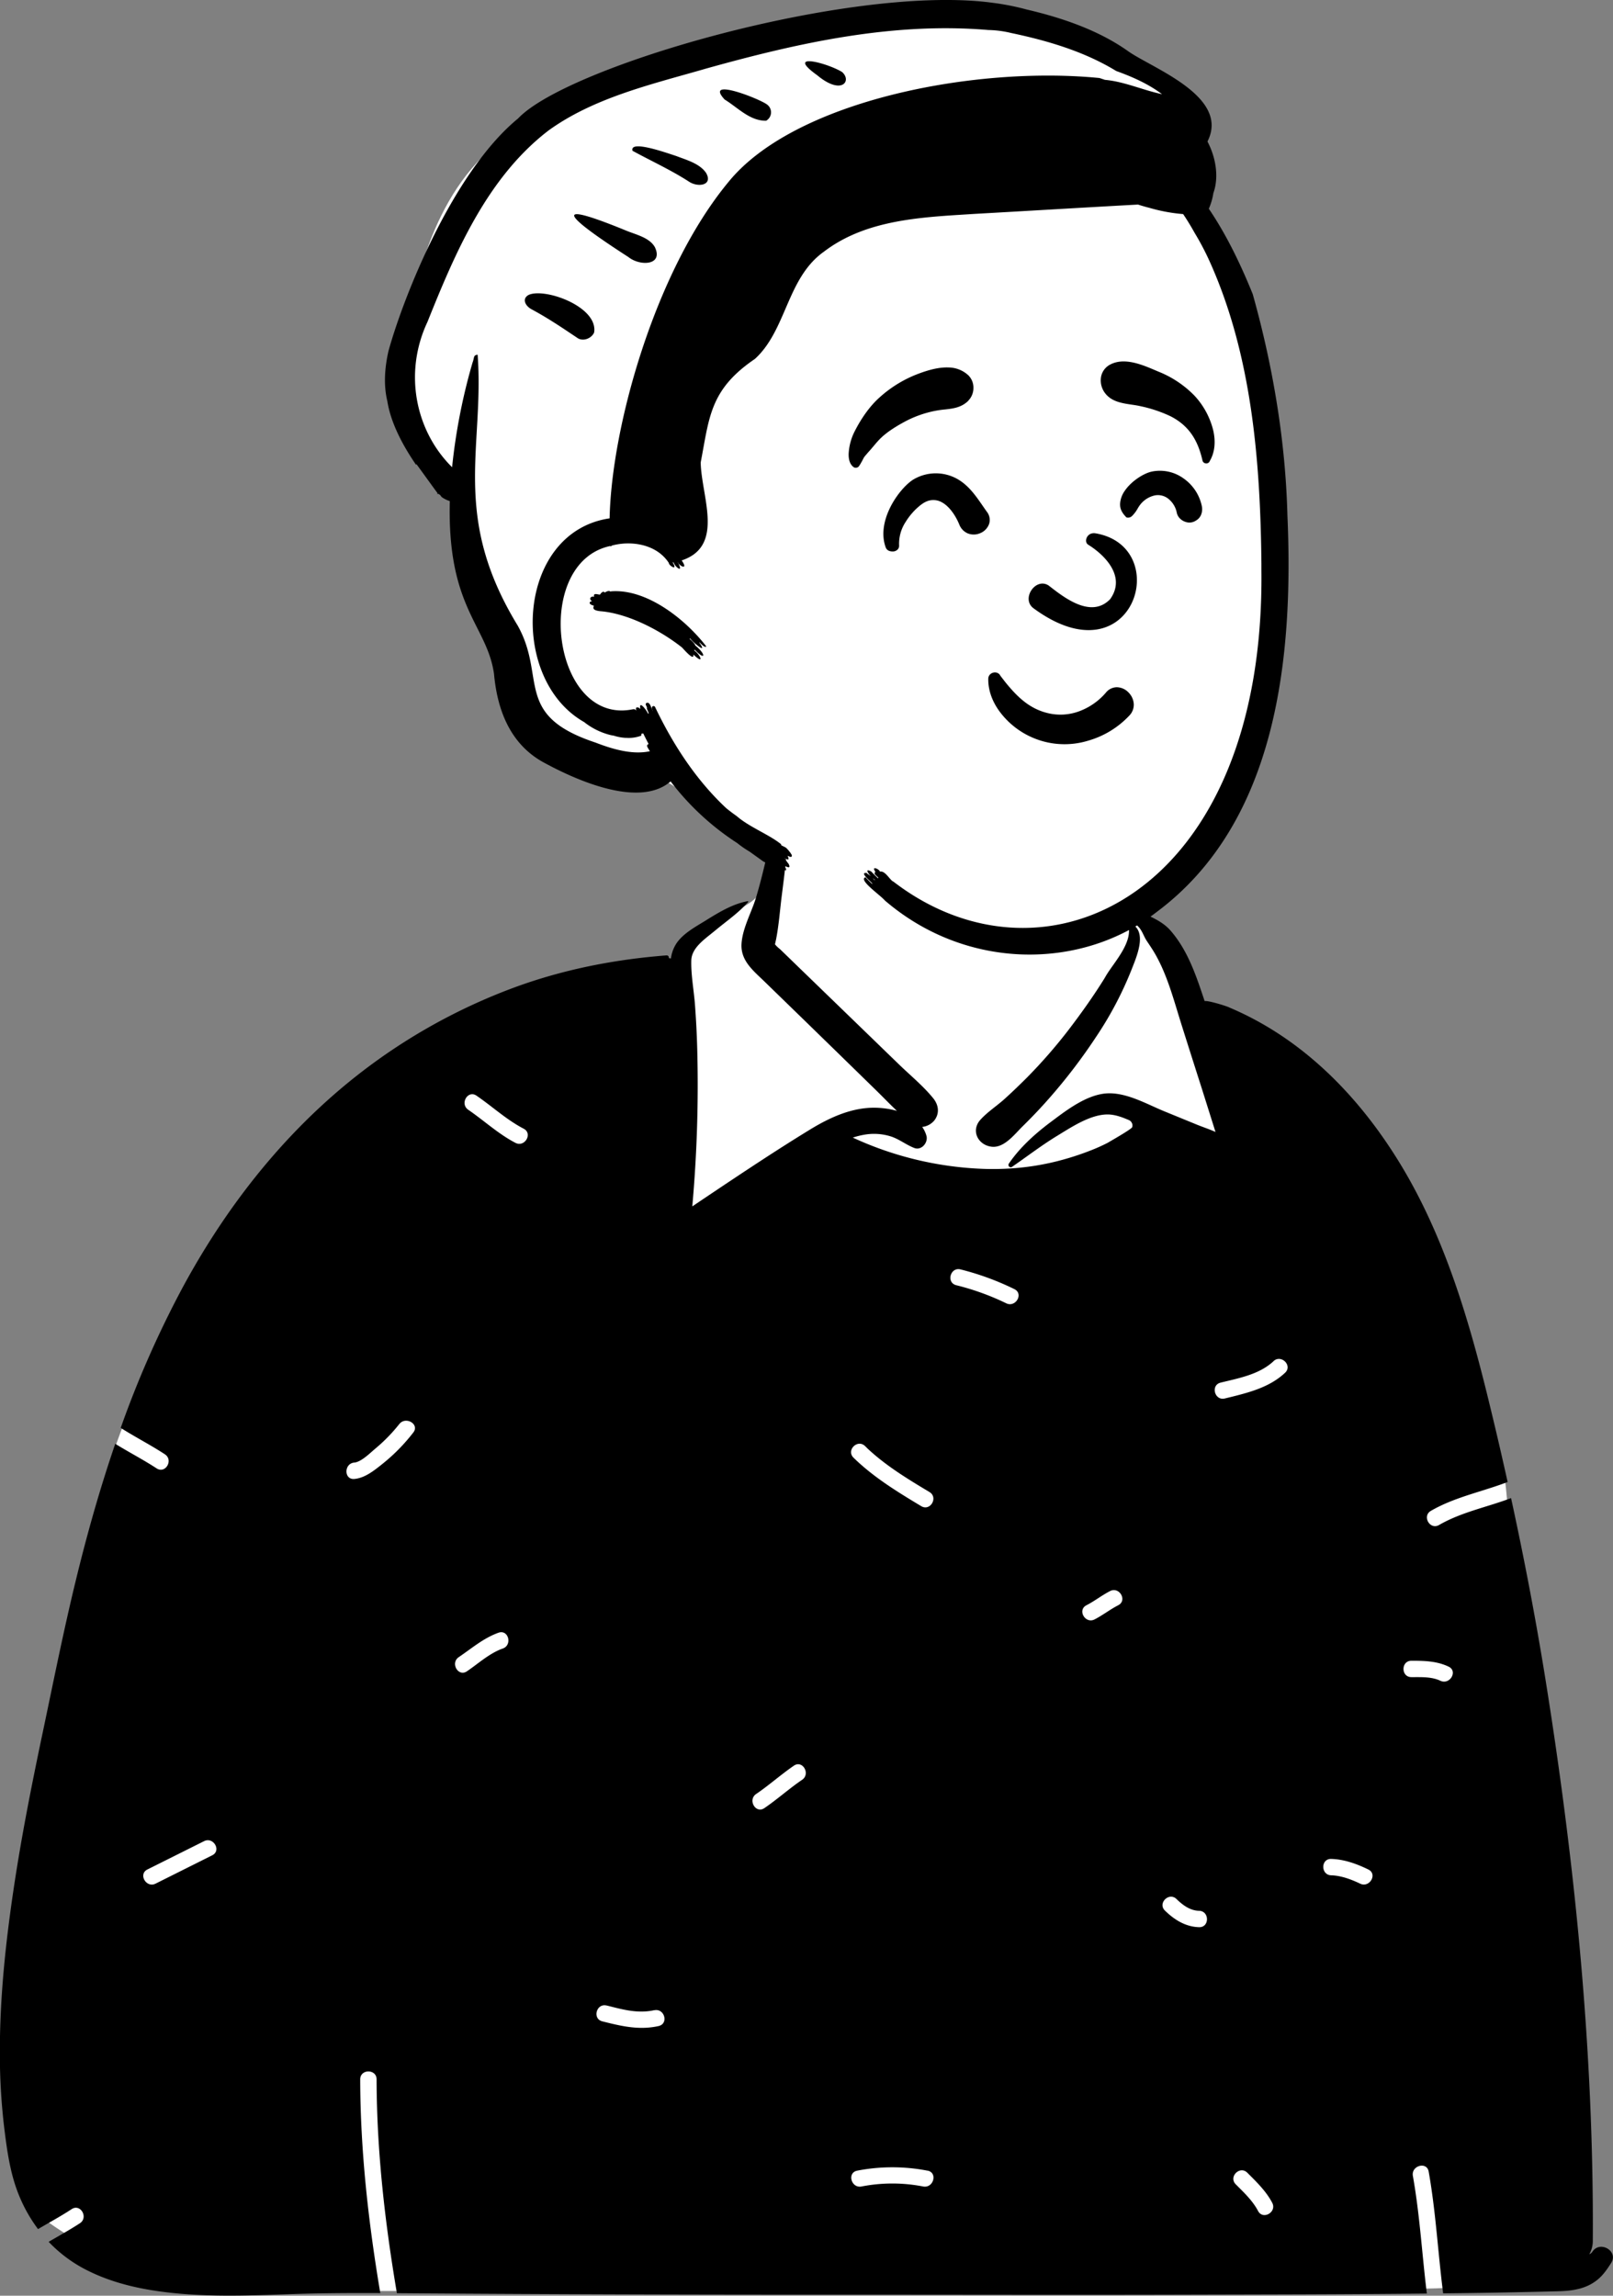 <svg id="Layer_1" data-name="Layer 1" xmlns="http://www.w3.org/2000/svg" width="787.54" height="1121" viewBox="0 0 787.54 1121"><rect x="0" y="0" width="787.54" height="1121" fill="#808080" stroke="none"/><defs><style>.cls-1{fill:#fff;}.cls-1,.cls-2{fill-rule:evenodd;}</style></defs><g id="a-mono_bust" data-name="a-mono/bust"><g id="body_mono_Polo-and-Sweater" data-name="body/mono/Polo-and-Sweater"><path id="_-Background" data-name="🎨-Background" class="cls-1" d="M263,1334c61.23,1.72,119.07,3.61,180.19,0,97.79-6,384.79,4.86,447.87,0,4.76-.36,21.14,4.86,21.48,0,2.77-33.8,4.57-375.84-3.67-399.37S859.92,798,808.1,745.2C793.66,731,771.67,725.43,759.52,709c-10.47-18-9.66-28.5-20-38-4.49-4.1-15.07-5.76-22.94-11.45-7.9-7.86-.42-25.16-3.66-36.11-6.69-27.32-31.34-44.85-58.28-49-37.44-9-77-.49-94.9,28.92-6.68,11-3.13,24.25-11.34,41.79.59,13.26-14.89,16.46-24.14,21.72l-18.37,18.57c-56.6,31.84-123.18,49-172.78,91.82C291,820.07,249,869.5,230.3,927.37c-3.87,15.77-5.13,32.07-6.74,48.18-4.58,47.09-17.34,92.8-28.32,138.66-12.52,57.79-24.19,119.14-7.32,177.47C192.79,1304,251.88,1333.43,263,1334Z" transform="translate(-175.18 -217.34)"/><path id="_-Ink" data-name="🖍-Ink" class="cls-2" d="M556.49,608.1a1.41,1.41,0,0,1,2.76.37c1.59,15.08-.41,30.84-2.33,45.82-.92,7.23-1.45,14.75-2.85,21.88-.18.76-.35,1.53-.51,2.29a14.59,14.59,0,0,0,2.47,2.37l2.83,2.74,5.65,5.48,33.21,32.17L614,737c5.57,5.4,11.9,10.57,16.79,16.59,2.65,3.27,3.25,7.28.64,10.78a8.88,8.88,0,0,1-6,3.25,13.73,13.73,0,0,1,2.08,4.34c.92,3.28-2.4,7.31-5.93,5.94-4-1.54-7.32-4.3-11.4-5.62a27.24,27.24,0,0,0-12.87-.88,38.69,38.69,0,0,0-5.75,1.44,166.22,166.22,0,0,0,63.74,15.26,134.19,134.19,0,0,0,13.46-.21,125.27,125.27,0,0,0,22.33-3.47,136,136,0,0,0,17-5.47,87.22,87.22,0,0,0,8-3.62l.23-.14c.59-.37,11.45-6.53,11.64-7.45a2.7,2.7,0,0,0-.16-2.06,3,3,0,0,0-1.34-1.36c-3.35-1.43-6.83-2.77-10.5-2.79-8.44,0-17.65,6.19-24.63,10.44-7.67,4.67-14.72,10.13-22.1,15.19a.93.93,0,0,1-.54.17,1.16,1.16,0,0,1-1-1.71c5.29-7.79,12.43-14.28,19.9-19.94l3-2.25c6.84-5.1,14.84-10.75,23.15-12,10.19-1.5,20.83,4.85,29.92,8.57l16.1,6.59c2.87,1.17,6,2.17,8.88,3.5L762,749q-5.07-15.84-10.07-31.68l-.64-2.07c-3.32-10.73-6.36-21.89-11.89-31.68-1.32-2.35-2.83-4.56-4.32-6.79s-2.13-4.86-4.08-6.92c-3.86-4.09-9.39-6.49-14.67-8.06a1.13,1.13,0,0,1,.3-2.21,29.11,29.11,0,0,1,15.48,3l2,1c4.63,2.19,9.14,4.22,12.58,8.16,7.84,9,11.91,20.28,15.65,31.44l1,3c1.4-.46,10.91,2.44,12.1,3.13,35.65,15.07,63.11,43.13,83.19,76,22,36,34,77.2,43.87,117.94Q907.07,922,911.27,941c-12.5,4.81-25.77,7.32-37.47,14.1-4.45,2.57-.43,9.49,4,6.9,10.95-6.34,23.43-8.68,35.15-13.14,6.36,29.27,12,58.69,16.75,88.24,14.55,90.68,23.74,182.84,23.16,274.76a13.14,13.14,0,0,1-1.72,6.25,3.48,3.48,0,0,0,1.45-1.16c3.69-5.79,12.94-.42,9.23,5.4l-.54.84c-2.78,4.29-5.38,7.57-10.28,10s-10.27,2.85-15.71,3q-27.74.72-55.5,1c-2.54-19.8-3.57-39.79-7.07-59.47-.89-5.06-8.61-2.91-7.71,2.13,3.38,19,4.46,38.3,6.82,57.43-39.57.43-79.17.44-118.71.55-53.58.15-107.16,0-160.74,0h-23q-92.85,0-185.7-.61l-14.72-.11c-5.85-34.52-9.84-69.34-9.91-104.42,0-5.14-8-5.15-8,0,.07,35,4,69.87,9.81,104.38-14.65-.07-29.3,0-44,.51l-7.46.26c-14.92.51-29.88.83-44.78-.36-16.54-1.33-33.27-4.37-48.1-12.16a67.76,67.76,0,0,1-17.58-13.29c5.11-3,10.29-5.83,15.24-9.07,4.29-2.8.29-9.73-4-6.9-5.33,3.49-10.94,6.53-16.43,9.75a74,74,0,0,1-9.72-17.54c-3.91-10-5.42-20.82-6.73-31.44a306.78,306.78,0,0,1-2.19-37.72c0-26.5,2.79-52.92,6.68-79.1,3.72-25.08,8.64-50,13.84-74.76l.71-3.38c5.13-24.38,10-48.83,15.9-73,5.44-22.39,11.72-44.67,19.21-66.52,6.67,4.12,13.64,7.72,20.2,12,4.32,2.83,8.34-4.09,4-6.9-7-4.58-14.47-8.39-21.53-12.87a495.91,495.91,0,0,1,30-68.13c23.6-43.83,55.4-83,96.13-112a283.35,283.35,0,0,1,66.25-35c24-8.8,48.77-13.62,74.15-15.6a1.08,1.08,0,0,1,1.1,1.23v.12l1,.16a17.63,17.63,0,0,1,2.58-7.17c3.3-5.08,9.56-8.34,14.56-11.46l1.19-.74c6-3.69,12.22-7.32,19.14-8.61a.24.24,0,0,1,.23.4c-4.56,5.23-10.39,9.22-15.74,13.65l-1.23,1c-4.43,3.65-10.61,7.79-10.78,13.89-.19,7.18,1.28,14.65,1.81,21.81s.9,14.27,1.09,21.43a666.09,666.09,0,0,1-2.41,76.86l10-6.72c15.63-10.46,31.3-20.89,47.3-30.68,9.68-5.93,20.56-11,32.16-10.77a41.79,41.79,0,0,1,10.44,1.53c-3.79-3.59-7.42-7.41-11.13-11L583.75,731l-17.61-17.16L548.51,696.7c-5.46-5.33-11.86-10.24-11.28-18.64.47-6.7,3.88-13.37,6.21-19.83.33-.93.63-1.85.91-2.76C549.05,639.85,551.72,623.66,556.49,608.1Zm227.69,670.19c-3.64-3.65-9.3,2-5.65,5.66l1.92,1.92c3.22,3.21,6.42,6.52,8.65,10.49l.32.6c2.4,4.56,9.31.52,6.91-4C793.36,1287.29,788.64,1282.75,784.18,1278.29Zm-156.13-1a90,90,0,0,0-34.38,0c-5,1-2.91,8.68,2.13,7.72a78.67,78.67,0,0,1,30.12,0C631,1285.94,633.11,1278.23,628.05,1277.26Zm-156.67-80.64c-5-1.26-7.12,6.45-2.13,7.72l2.46.61c8.36,2.07,16.33,3.61,25,1.69,5-1.1,3-8.62-1.93-7.75l-.19,0C486.56,1200.7,479.16,1198.59,471.38,1196.62Zm278.24-52c-3.69-3.59-9.35,2.06-5.65,5.65,4.61,4.49,10.06,7.91,16.65,8.09,5.07.14,5.14-7.62.23-8h-.23C756.2,1150.28,752.68,1147.63,749.62,1144.66ZM278.8,1123.29c4.61-2.3.56-9.2-4-6.9l-27.65,13.82h0c-4.6,2.3-.55,9.21,4,6.91l27.65-13.83Zm546.33,1.77c-5.15-.15-5.14,7.85,0,8,4.84.13,9.8,2,14.11,4.06,4.61,2.24,8.67-4.66,4-6.91C837.64,1127.47,831.46,1125.23,825.13,1125.06ZM566.8,1086.43c4.23-2.88.24-9.81-4-6.91-5.83,4-11.11,8.65-16.85,12.73l-1.58,1.1c-4.23,2.87-.24,9.81,4,6.9C554.73,1095.93,560.44,1090.75,566.8,1086.43Zm297.5-58.14c-5.15,0-5.16,8,0,8h1c4.24,0,8.72-.14,12.67,1.56l.46.2c4.63,2.19,8.7-4.71,4-6.9C876.65,1028.41,870.6,1028.29,864.3,1028.29ZM420,1022.57l.67-.25c4.81-1.73,2.74-9.46-2.13-7.71-7.32,2.63-13,7.6-19.38,11.92-4.24,2.88-.24,9.81,4,6.91,5.47-3.72,10.57-8.43,16.8-10.87Zm300.07-20.81,1.08-.58c4.58-2.36.53-9.26-4-6.91-3.63,1.87-6.88,4.36-10.44,6.34l-1.08.58c-4.58,2.35-.54,9.26,4,6.9,3.63-1.87,6.88-4.35,10.44-6.33ZM598.38,924.27l-.82-.79c-3.68-3.61-9.34,2-5.66,5.65,9.21,9,20.09,15.85,31.07,22.47l2,1.2c4.42,2.65,8.45-4.26,4-6.91l-2.93-1.76c-9.77-5.89-19.41-12-27.7-19.86ZM377,916.8c3.1-4-3.64-8-6.79-4.17l-.12.13A79.89,79.89,0,0,1,359,924.22l-.75.64c-2.39,2-6.73,6.37-10.08,6.66-5.09.43-5.13,8.44,0,8s9.65-4.09,13.56-7.21A90.19,90.19,0,0,0,377,916.8Zm425.62-29.14c3.71-3.49-1.78-9-5.53-5.78L797,882c-7,6.53-16.94,8.28-25.88,10.49-5,1.24-2.88,9,2.12,7.72l4.08-1C786.42,896.92,795.59,894.27,802.62,887.66ZM644.18,837.2c-5-1.27-7.12,6.44-2.13,7.71a123.38,123.38,0,0,1,24.39,8.82c4.6,2.26,8.66-4.64,4-6.91A133,133,0,0,0,644.18,837.2ZM725.9,668.56a.52.52,0,0,1,.63-.64c9,3.34,4.21,15.1,1.42,22.14l-.51,1.29a174,174,0,0,1-17.14,32.36,272.38,272.38,0,0,1-23.09,30.19q-5.44,6.18-11.3,12l-1.47,1.46c-3.94,3.87-9,10.67-15.13,9.92-6.58-.79-10.25-7.82-5.45-13.16,3.39-3.78,8.09-6.79,11.88-10.23s7.4-6.91,11-10.52a252,252,0,0,0,20.43-23.49c6.09-8,11.91-16.18,17.2-24.7l1-1.71C719.4,686.85,728.7,677.1,725.9,668.56ZM407.82,752.35c-4.26-2.91-8.26,4-4,6.91,7.77,5.32,14.62,11.76,23,16.13,4.5,2.34,8.51-4.37,4.19-6.82l-.16-.09C422.45,764.11,415.6,757.67,407.82,752.35Z" transform="translate(-175.18 -217.34)"/></g><g id="face_Calm" data-name="face/Calm"><g id="head_mono_hat-beanie" data-name="head/mono/hat-beanie"><path id="Path" class="cls-1" d="M623,225c44.77,0,98.49,21.71,103,22.14h.13q3.6,0,28.16,21.46l-17.73,34.59,1.43,1.37c6.87,6.59,12.74,12.59,17.36,17.32,37.8,38.64,44.59,190.33,35.68,243.23s-25.4,104.66-102.2,104.66-162.24-46.18-175.4-60.56q-13.15-14.38-29.57-13.78l-1.33-1.7-1.61-.22q-22.71-3.3-32.54-8.85c-12.8-7.25-26.88-45.33-26.88-53.72s-21-68.71-21.43-75.11v-.17c0-5.35-27.45-29.91-27.45-37.72s-5.53-7.33,0-34.82l1.61-8.08c5.89-29.27,17.41-77.74,61.36-98.8C483.86,253.14,577.72,225,623,225Z" transform="translate(-175.18 -217.34)"/><path id="_-Ink-2" data-name="🖍-Ink" class="cls-2" d="M428.12,275.2c24.08-25.56,160.81-65.1,230-56.72l2.07.27A122.39,122.39,0,0,1,676.5,222c17.36,4.05,35.28,10.19,49.62,20.44,12,8.39,49.73,22.08,38.6,44,4.13,7.82,5.67,17.48,2.88,25.18a30.1,30.1,0,0,1-2.22,7.65c8.82,13,15.8,27.73,21.45,41.72,9.88,35.22,16,71.88,16.92,107.81,3,68.27-4.49,149.82-64,194-35.92,28-92.19,28.92-132.56-5.77-2.29-2.71-13.06-10-9.47-11.31q1.61,1.7,3.29,3.31a.67.67,0,0,1,0-.37l-1-1c-2-1.84-4.55-4.5-1.63-4,.13.15.27.28.41.43a14.2,14.2,0,0,1,1.45,1l.19.15-.06-.06c-1.68-1.8-2.69-3.63-.17-2.46l.33.16c1.12,1.18,2.26,2.31,3.42,3.41a.65.65,0,0,1,.07-.4l-1.08-1c-1-1-.89-1-.38-1.88-2.24-3.14,2-1.28,2.24-.05,2.62-.62,4.92,4.3,6.61,4.9,74,56.89,181.39,6.41,179.65-152.11l0-3.1c-.51-50.69-4.77-102.79-25.74-148.68A132,132,0,0,0,758.42,331q-2.59-4.68-5.57-9.12a82.55,82.55,0,0,1-16.49-3.05c-1.86-.47-3.7-1-5.54-1.6-26.88,1.47-53.16,3.06-80.11,4.57l-8.42.53c-22.84,1.47-46.45,3.82-64.88,17.94-18.08,12.86-18.16,38.21-33.64,52.33-22.07,15-22.23,28.49-26.48,50.56C517.61,459.84,529.14,484,508,491c3.57,5.09-1.41,2.65-1.8.86l-.11,0c3.19,5.92-1.49,2.19-1.91.29a1.82,1.82,0,0,1-.75-.5c3.21,5.18-2,1.55-1.67.61-6.19-9.52-19-11-27.94-8.48a.48.48,0,0,1-.76.19c-38.22,8.28-28.36,87.42,10.81,79.77,1.68-.34,1.64.46,2,.54-.9-2.38,1.65-1.41,1.62-.91h.16c.12,0,.07,0,.16,0-.87-4.86,4.05,2.18,3.66,2.47a1.25,1.25,0,0,1,.47-.16l-.17-.46c-.81-2.18-.74-1.27-.74-2.52-.61-1.54-.66-.87-.51-1.87,2.15-1.67,2.79,3.4,3.51,3.77-1.23-1.72-.25-3.12.91-2.19,8.83,18.56,20.22,36,35,49.73,1.61,1.27,3.24,2.52,4.93,3.7,6.27,5.46,15.88,9,21.74,13.8a.6.6,0,0,1-.1.28l.14.12h0l.13.13,2,1a10.93,10.93,0,0,1,1.62,1.71,11.26,11.26,0,0,1,1.34,1.93c.19.84-.23,1.19-1,.83l-1-.39,0,.07c.12.17.89,2,0,1.68l-.11,0c-.49-.18-1-.38-1.46-.57.57.71,1.09,1.48,1.55,2.13a3.38,3.38,0,0,1,.91,1.79c0,.38-.23.54-.61.49-.58-.19-1.15-.39-1.72-.6l.16.31c.41.79,1,2.12,0,1.68-.87-.27-1.71-.58-2.55-.92-.07.14-.21.19-.49.06a51.48,51.48,0,0,1-7.72-3.48c-2.17-1.58-4.36-3.13-6.54-4.7A50.38,50.38,0,0,1,535.1,629a129.12,129.12,0,0,1-32.5-30.1c-14.69,12.72-44.06.57-62.22-9.39-16.07-8.9-22.39-25.36-24-43.1C413,522.56,393.44,514.38,394.8,462h-.1a14.11,14.11,0,0,1-3.94-2l-.73-1h0a6.17,6.17,0,0,1-1-.65l-.13.17c-.43.52-.14-.26-.12-.41l-1.27-1.72c-3-4.11-6.3-8.72-9-12.4l-.08.15c-.06.11-.1.2-.07.23C372,435.14,366,424,364.31,413.3c-2-8.28-1.2-16.8.52-24.47C372.21,362,396.38,301.24,428.12,275.2ZM601.67,646.45l-.4-.35.35.44a3.24,3.24,0,0,0,.68.64.54.54,0,0,1,0-.22ZM657.79,232c-46.91-4-93,6.3-137.81,18.81l-3.08.89c-25.46,7.26-52.37,13.8-73.88,29.34-30,23-45.57,59.63-59.11,93.44-11.82,25.12-5.78,53.44,12,71a288,288,0,0,1,10-51.13c1-2.62.25-3.48,2.47-3.82,3.36,45.22-13.17,78.64,19.54,132.24,14.19,25.29-2.24,43.8,37.84,57.11l1.08.41c8.35,3.16,17.47,5.64,25.65,3.88l-.73-1.19c-.75-1.23-1-1.82.11-2.35l-.11-.19q-1.32-2.49-2.54-5c-.33.11-.66.19-1,.28.22.41.25.82-.37,1a17.36,17.36,0,0,1-6.78.92l-.5,0a23.15,23.15,0,0,1-5.74-1.08c-.49-.08-1-.16-1.46-.26a33.85,33.85,0,0,1-13-6.38c-37.06-21-33.23-92.7,12.45-99.47.94-45.11,22.4-121.22,58-164.21C563,266.53,650.87,249.39,712,255.44l2.68.89c9.43.84,18.42,5,27.86,7-6.78-5.08-14.47-8.46-22.39-11.33-15.77-9.65-33.86-14.88-51.34-18.56A50.54,50.54,0,0,0,657.79,232ZM470.71,506.52c2.46-1.33,2.18,0,2.74-.42,17.67-1.44,36.72,14,46.59,26.92-.78.81-2.89-1.59-3.26-2a.45.45,0,0,1-.17.11l.28.39c4,5.74-3.93-1-4.68-2.41a.59.59,0,0,1-.41.08c.63.62,2.55,2.23,2.88,3.37l.51.42c4.8,4.12,4.41,7.21-1.05,1.37a.87.87,0,0,1,.09.72l.19.13c2.68,1.87,4.89,7.09-.72,1.73.59,3.92-5.55-3.65-5.75-3.6-10.62-8.33-26.25-16.44-39.57-17.53l-.46-.05c-2.44-.32-3.6-1-2.74-2.64-3-.72-2.3-2.2-.88-2.15-2.12-1.4-.21-2.73,1-2.21-.84-2.34,2.55-.78,2.86-1.11C470,505,470.42,507.22,470.71,506.52Zm-37-145.35c8.49-3.11,33.55,6.2,31.55,18.52-1.2,2.83-5.13,4.45-7.9,2.85l-3.61-2.42c-6.28-4.21-11.94-7.9-18.68-11.56C431.37,366.73,429.79,362.87,433.68,361.17ZM482,342.86l-3.28-2.13c-17.68-11.58-42.68-29.11,1.65-11,5.06,2.17,11.77,3.45,14.53,8.26C499.19,346.89,487.79,347.49,482,342.86Zm2-51.93c-1.41-5.38,16.24.93,21.38,2.6l.79.3c5,1.86,10.73,3.59,13.72,7.9,3.5,6-3.59,7.2-8,4.51C502.84,300.35,493,295.91,483.94,290.93Zm44.9-25.08c-9.93-10.86,16.66-.46,20.65,2.43l.11.08a4.71,4.71,0,0,1-.42,7.93C541.23,276.44,535.38,269.81,528.84,265.85ZM574.07,254c-15.8-11.35,5-5.95,12.24-1.5C591.24,256.8,586.16,264.13,574.07,254Z" transform="translate(-175.18 -217.34)"/></g><path id="_-Ink-3" data-name="🖍-Ink" class="cls-2" d="M706.52,579a39.46,39.46,0,0,1-41.6-12.1c-4.45-5.17-7.33-11.45-7.22-18.16a3,3,0,0,1,.71-1.9,3.34,3.34,0,0,1,1.77-1.06,3.23,3.23,0,0,1,2.06.18,2.72,2.72,0,0,1,1.36,1.34c.77,1,1.54,2,2.31,3,6.19,7.65,12.19,13.36,21.5,15.41a26.22,26.22,0,0,0,14.74-1.08,31.57,31.57,0,0,0,13-9.1,6.92,6.92,0,0,1,5.29-2.61,8.09,8.09,0,0,1,5.67,2.49,8.77,8.77,0,0,1,2.63,5.73,7.6,7.6,0,0,1-2.18,5.63A44.24,44.24,0,0,1,706.52,579Zm-.22-95.79c7.55,4.59,19.05,15.29,10.93,26.67-9.56,10-23.33-1.47-30.11-6.67-6.29-4-13.36,6.34-7.53,11,49,36.3,68.92-29.84,30.53-36.44C705.89,477.05,704.32,481.75,706.3,483.17ZM635.66,463a8.44,8.44,0,0,0-8.45-.64c-2.47,1.12-6.81,4.87-9.83,9.8a19.41,19.41,0,0,0-3.22,11.44,2.6,2.6,0,0,1-.84,2.19,3.33,3.33,0,0,1-1.82.81,4.78,4.78,0,0,1-1.93-.18,2.83,2.83,0,0,1-1.89-1.63c-2.12-5.62-1.21-11.88,1.16-17.53,3.2-7.62,9-14,12.8-16.07a21.44,21.44,0,0,1,20.71-.1c5.54,3.06,9,8,12.46,13,.74,1.06,1.46,2.13,2.22,3.17a6.43,6.43,0,0,1,1.07,5.94,7.69,7.69,0,0,1-4.36,4.5,7.88,7.88,0,0,1-6.07.09,7.73,7.73,0,0,1-4.14-4.37c-1.61-3.88-4.31-8.17-7.87-10.45Zm123.26,8.65a5.75,5.75,0,0,1-4.8.57,6.87,6.87,0,0,1-2.82-1.68,5.57,5.57,0,0,1-1.56-2.83,11.56,11.56,0,0,0-4.08-6.78,8.13,8.13,0,0,0-6.49-1.71,12.42,12.42,0,0,0-7,4.19,15.69,15.69,0,0,0-1.51,2.21,16.11,16.11,0,0,1-2.9,3.82,2.91,2.91,0,0,1-1.8.67,2.72,2.72,0,0,1-.8-.12c-2.67-2.68-3.18-4.71-3.1-6.73a12.3,12.3,0,0,1,2.27-6.24c3.16-4.69,9.16-8.53,13.2-9.4A19.65,19.65,0,0,1,753,450.93a21.94,21.94,0,0,1,9,13.7,7.31,7.31,0,0,1-.37,4A5.67,5.67,0,0,1,758.92,471.62Zm-111-58.57c-3.33,3.24-7.26,3.75-11.24,4.19a50.78,50.78,0,0,0-5.72.85,53.45,53.45,0,0,0-13.81,5c-4.5,2.44-9.41,5.39-12.94,9.17-.83.9-1.63,1.84-2.42,2.78s-1.42,1.7-2.15,2.5-1.64,1.88-2.44,2.84a12.69,12.69,0,0,0-.69,1.22c-.15.31-.32.66-.52,1s-.59,1.08-.92,1.58c-.55.93-.85,1.19-1.11,1.31a2.37,2.37,0,0,1-1.22.23,2,2,0,0,1-1.05-.52c-1.71-1.44-2.22-3.8-2.16-6.32a27.09,27.09,0,0,1,2.78-10.63c3-6,7.19-12.29,12.22-16.79a59.35,59.35,0,0,1,19.22-11.71c4.48-1.67,9.66-3.2,14.54-3a14.38,14.38,0,0,1,9.64,3.79,8.4,8.4,0,0,1,2.52,6.15A8.78,8.78,0,0,1,647.88,413.05Zm117.81,29.67a1.92,1.92,0,0,1-.83.73,2,2,0,0,1-2.08-.35,1.85,1.85,0,0,1-.55-1c-2.21-9.7-6.49-16.91-15.64-21.56A66,66,0,0,0,732,415.68c-1.42-.33-2.93-.55-4.44-.77-4.75-.7-9.53-1.49-12.63-5.33a10.25,10.25,0,0,1-2.2-8,8.47,8.47,0,0,1,4.61-6.28c6.73-3.48,15.1-.06,21.9,2.85l1.48.63a50.85,50.85,0,0,1,17.7,11.81,38.3,38.3,0,0,1,9.09,16.8C768.75,432.74,768.46,438.17,765.69,442.72Z" transform="translate(-175.18 -217.34)"/></g></g></svg>